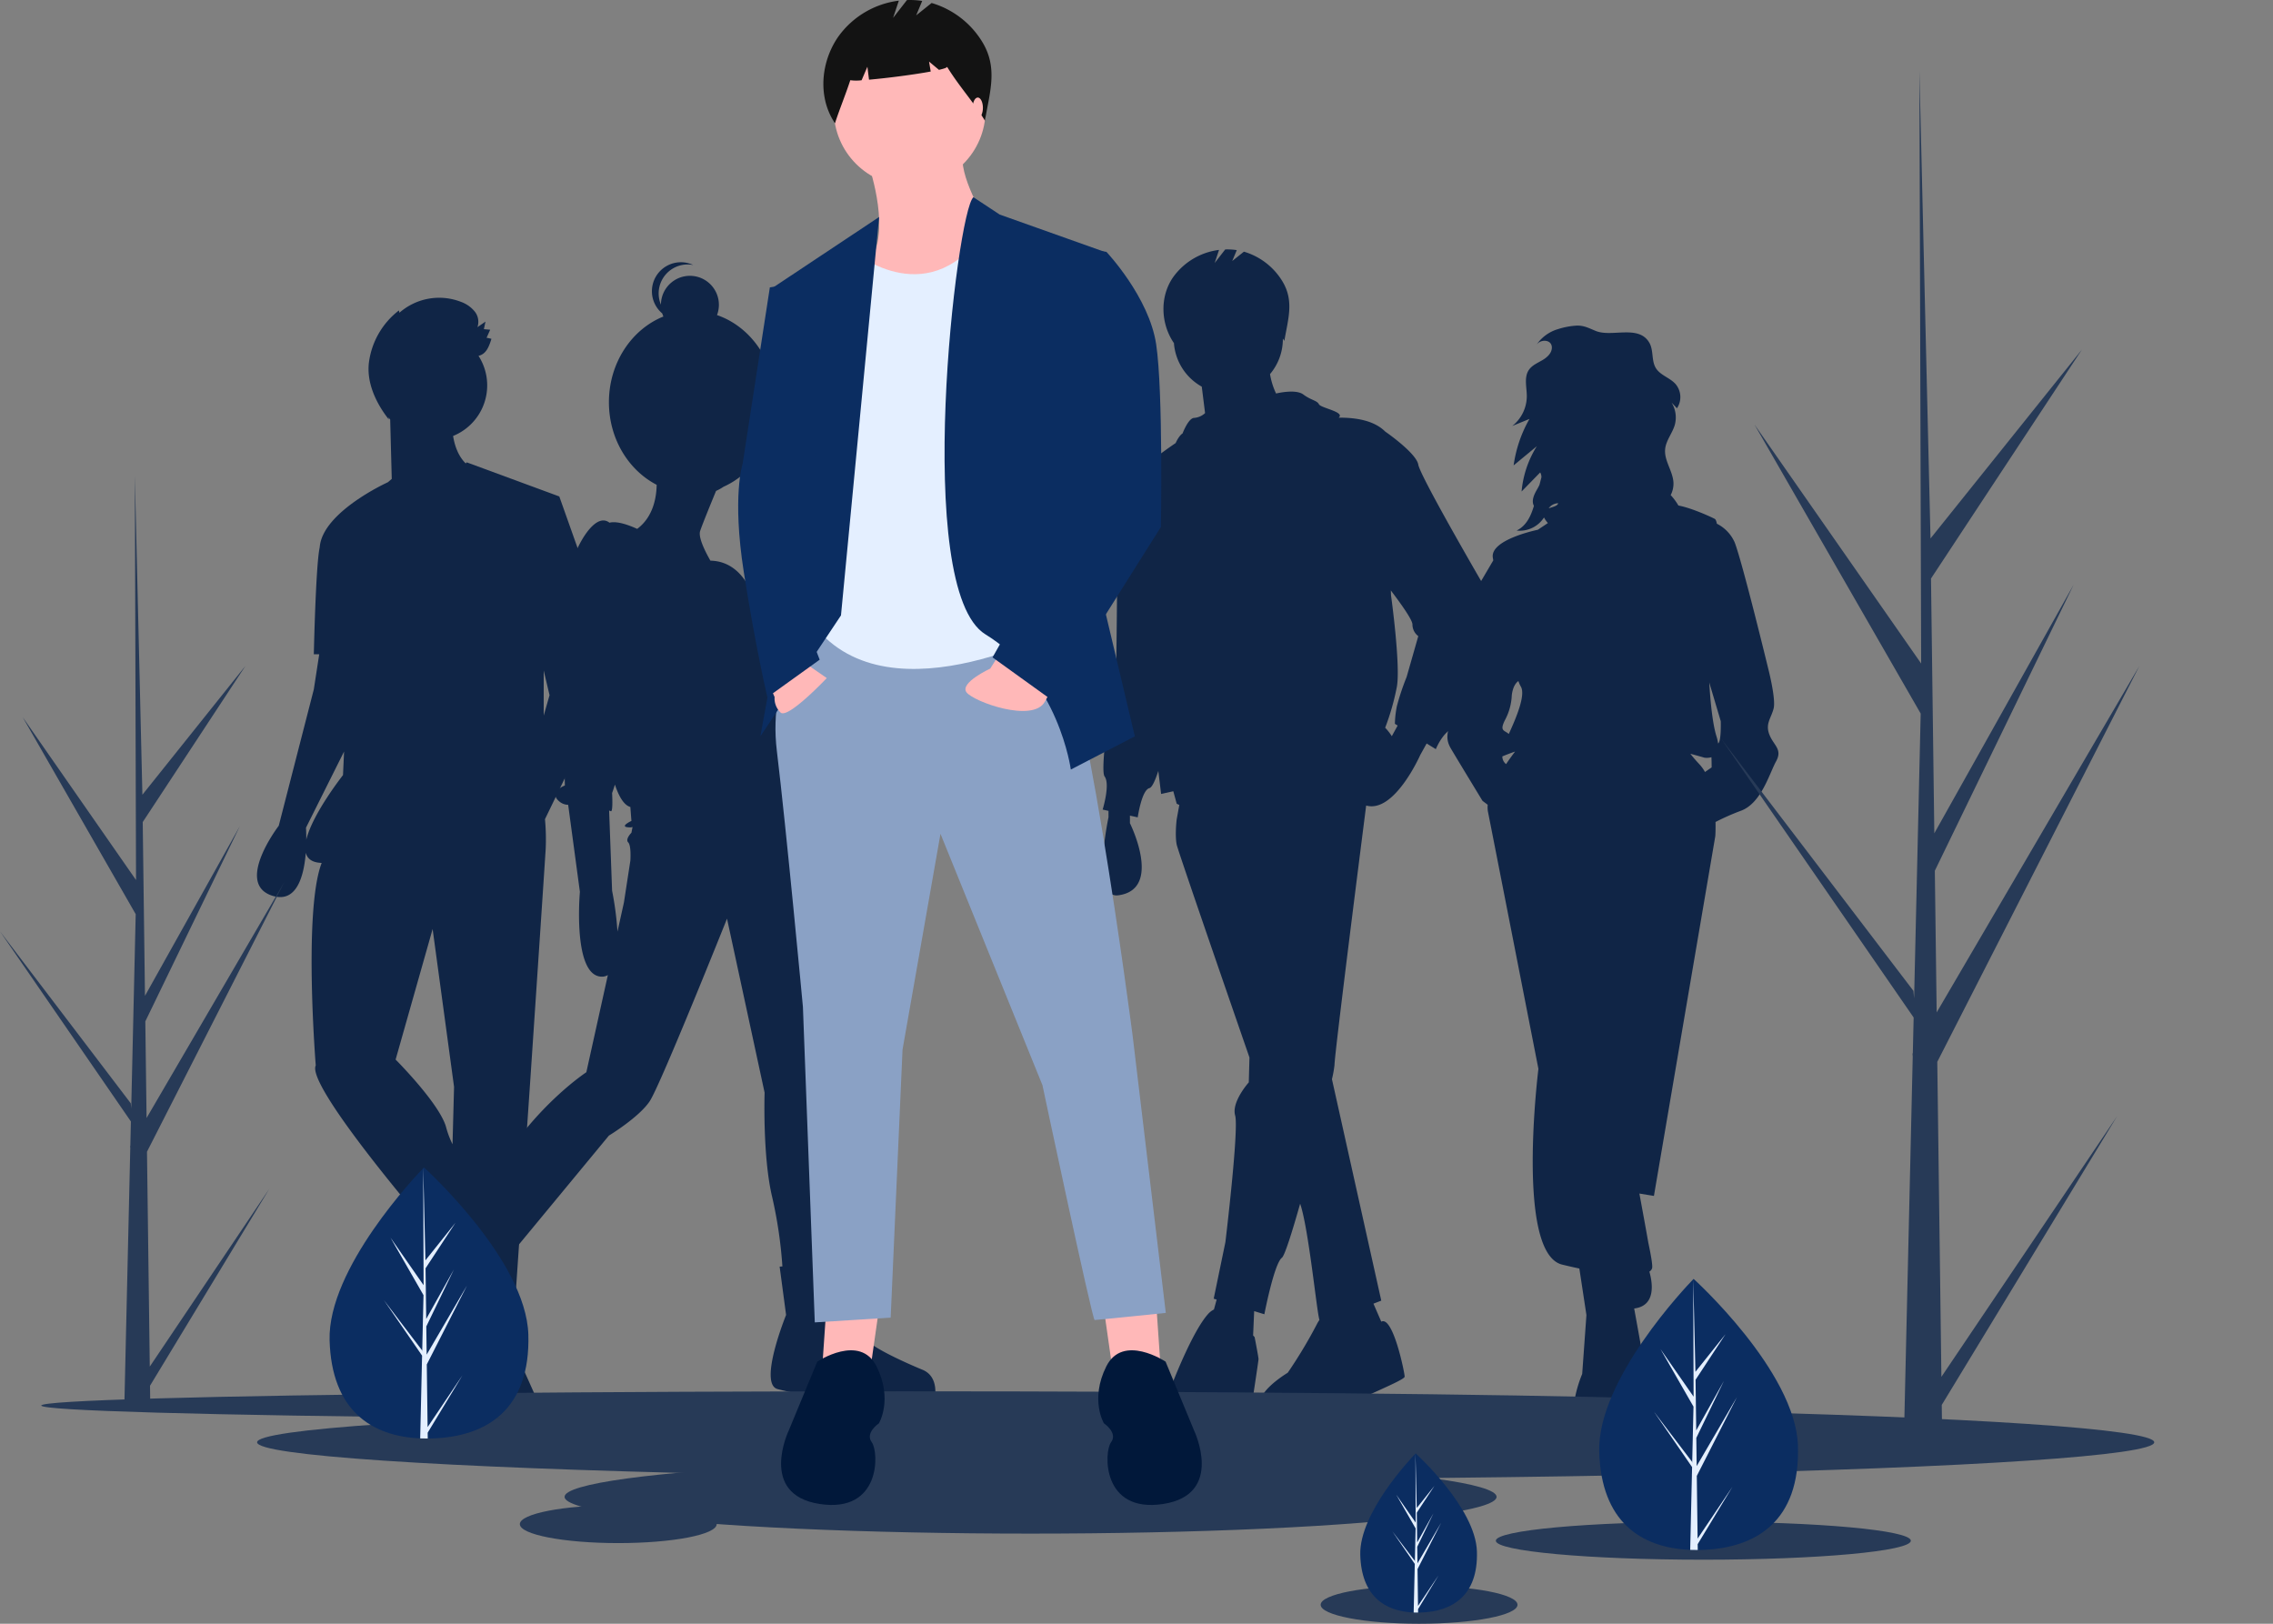 <svg xmlns="http://www.w3.org/2000/svg" width="792.176" height="565.84" viewBox="0 0 792.176 565.84">
  <rect x="0" y="0" width="792.176" height="565.84" fill="#808080" stroke="none"/>
  <g id="aboutus" transform="translate(0 0.003)">
    <path id="Path_3015" data-name="Path 3015" d="M843.512,388.179c-1.482-3.812.635-5.719,1.483-9.108s-1.907-13.979-1.907-13.979-8.9-36.642-11.649-43.844a13.238,13.238,0,0,0-6.228-6.551c-.172-.935-.42-1.538-.762-1.709-2.453-1.228-8.565-3.893-12.638-4.63a20.673,20.673,0,0,0-2.693-3.642,8.609,8.609,0,0,0,.96-4.458c-.26-4-3.286-7.577-2.892-11.562.3-3.022,2.508-5.505,3.361-8.42a9.9,9.9,0,0,0-1.125-7.808l1.88,2a7.024,7.024,0,0,0-.524-8.486c-1.984-2.192-5.3-3.014-6.841-5.537-1.581-2.593-.733-6.117-2.228-8.761-3.664-6.477-13.044-1.886-18.662-4.146-2.309-.929-4.064-1.951-6.661-1.878a26.028,26.028,0,0,0-6.5,1.213,13.728,13.728,0,0,0-7.447,5.338,4.62,4.62,0,0,1,.582-.556c1.361-1.067,3.749-.978,4.468.6a2.634,2.634,0,0,1,.21,1.257c-.118,1.9-1.775,3.313-3.421,4.262s-3.5,1.743-4.573,3.31c-1.773,2.586-.73,6.057-.73,9.193a13.327,13.327,0,0,1-5.051,10.348l5.977-2.443a45.172,45.172,0,0,0-5.519,16.186l8.081-6.676a35.536,35.536,0,0,0-5.307,15.773l6.486-6.646a3.281,3.281,0,0,1,.428,1.706l-.677,2.609a16.948,16.948,0,0,1-.794,1.514c-1.044,1.792-2.123,4-1.147,5.828l0,0c-1.028,3.457-2.578,6.917-6.026,8.6a10.039,10.039,0,0,0,9.544-4.556,8.522,8.522,0,0,0,1.015,1.538l.331.415-.953.635-2.554,1.7s-16.733,3.389-15.674,9.743c.044.261.1.573.154.923l-4.814,8.184-6.989,23.722s-3.6,7.625-2.965,10.8,0,4.448,0,10.167-2.753,8.049,0,12.708,11.014,18.215,11.014,18.215l1.814,1.361a8.476,8.476,0,0,0,.092,2.452c1.694,8.472,17.58,89.594,17.58,89.594s-8.049,64.177,8.26,68.2c2.046.5,4.054.963,6.006,1.37l2.467,16.209L778.276,611s-11.226,25.417,9.319,26.9,11.226-22.028,11.226-22.028a11.168,11.168,0,0,0,1.271-6.566c-.209-1.886-1.973-11.7-3.7-21.134,7.8-.935,6.338-9.21,5.3-12.848a2.107,2.107,0,0,0,.945-1.178c.235-.845-.312-4.169-1.3-8.826-.808-4.63-2.188-12.126-3.129-17.2l5.068.825,21.392-125.389s.141-2,.077-4.916a79.4,79.4,0,0,1,9.031-3.98c6.99-2.753,9.743-12.92,12.073-17.156S844.994,391.992,843.512,388.179Zm-75.954-79.835a4.531,4.531,0,0,1,2.343-.795c-.181.985-1.875,1.273-3.3,1.789a4.193,4.193,0,0,1,.953-.994Zm-10.674,63.1c1.716,2.819-1.391,10.459-4.191,16.521-1.6-1.382-3.279-.947-1.316-4.872a19.927,19.927,0,0,0,2.33-8.049c0-.484.248-4.043,2.335-5.521a11.149,11.149,0,0,0,.842,1.921Zm-6.428,24.332c.971-.4,2.442-1,4.427-1.678-.951,1.249-2.038,2.737-3.13,4.361a3.281,3.281,0,0,1-1.3-2.682Zm68.7,2.779c-1.288-1.368-2.328-2.592-3.185-3.687q2.4.631,4.879,1.357a5.805,5.805,0,0,0,2.468-.164c.073,1.464.074,3.553.074,3.553l-2.32,1.606a13.6,13.6,0,0,0-1.916-2.665Zm6.573-7.346-.077.069a14.044,14.044,0,0,0-.566-2.466c-1.388-4.378-2.13-12.145-2.524-18.774l4.007,13.478s.211,6.778-.841,7.693Z" transform="translate(-226.858 -132.195)" fill="#102546"/>
    <path id="Path_3016" data-name="Path 3016" d="M718.211,329.969s-21.73-37.348-22.409-41.422S684.258,277,684.258,277c-3.712-3.712-9.8-4.887-16.213-4.826,2.414-2-6.2-3.339-6.875-4.681-.679-1.358-2.716-1.358-5.433-3.4s-9.5-.34-9.5-.34a25.022,25.022,0,0,1-2.107-6.768,18.933,18.933,0,0,0,4.473-12.246c0-.049,0-.1,0-.145.173.269.346.54.519.819,1.272-7.62,3.518-13.953-.762-20.9a23.437,23.437,0,0,0-13.332-10.192l-4.076,3.261,1.585-3.8a21.575,21.575,0,0,0-4.029-.233l-3.667,4.715,1.518-4.554a23.213,23.213,0,0,0-16.014,9.525c-4.668,6.731-4.355,16.087.235,22.87.015-.048.028-.094.043-.141a19.008,19.008,0,0,0,9.715,15.391l1.153,9.226h0a6.324,6.324,0,0,1-3.781,1.668c-2.037,0-4.074,5.432-4.074,5.432s-1.155.583-2.4,3.333c-3.206,2.182-12.984,9.037-16.612,13.828-2.146,1.056-4.452,3.405-4.077,8.643.679,9.507,0,53.645,0,53.645s-6.111,37.348-4.074,40.064-.679,11.544-.679,11.544l2.037.453v2.263s-6.127,28.4,3.4,27.162c15.618-2.037,4.074-25.125,4.074-25.125v-2.641l2.716.6s1.358-9.507,4.074-10.186c.945-.236,2.054-2.774,3.1-5.983l.976,8.02,4.249-.944,1.183,4.34a5.848,5.848,0,0,0,.913.413l-.913,5.019s-.679,5.432,0,8.828c.342,1.712,12.947,38.312,25.359,74.176l-.234,8.669s-6.111,6.791-4.753,11.544-3.4,44.139-3.4,44.139L624.5,579.183l1.025.315-.941,3.451a6.851,6.851,0,0,0-2.121,1.666c-5.432,6.112-12.223,23.767-12.223,23.767s-12.223,18.334,6.791,17.655,20.372-7.47,20.372-7.47,2.716-17.655,2.716-18.335-1.358-7.659-1.358-7.659l-.527-.582.368-8.471,3.554,1.094s3.4-17.655,6.112-19.693c.949-.712,3.475-8.643,6.359-18.83,2.947,8.487,5.8,37.832,6.728,40.5a9.64,9.64,0,0,0-.863,1.422,165.013,165.013,0,0,1-10.186,16.976s-21.73,12.9,0,16.3c0,0,12.223.679,18.335-3.4s22.409-10.186,22.409-11.544-4.074-21.322-8.149-19.149h0l-2.729-6.277,2.729-1.056-17.192-77.168a38.974,38.974,0,0,0,.895-5c0-3.556,8.793-72.8,11.03-90.361,9.848,2.79,18.848-17.609,18.848-17.609l2.232-4.018,3.2,1.981s2.716-6.791,6.791-7.47,11.544-36.669,11.544-41.422a22.1,22.1,0,0,0-2.037-8.828Zm-31.639,53.2a18.3,18.3,0,0,0-2.314-2.953,84.093,84.093,0,0,0,4.074-14.26c1.358-7.47-2.037-31.916-2.037-31.916l-.059-1.66c3.333,4.375,7.529,10.208,7.529,11.846A5.093,5.093,0,0,0,695.8,348.3l-4.074,14.26a84.432,84.432,0,0,0-3.4,10.186,34.667,34.667,0,0,0-.679,6.112l.963.6Z" transform="translate(-201.505 -126.623)" fill="#102546"/>
    <path id="Path_3017" data-name="Path 3017" d="M345.391,346.075l3.624-.815-14.939-42.1L301.82,291.274s-.124.137-.352.373c-2.751-2.663-3.919-6.526-4.407-9.568a19.008,19.008,0,0,0,8.862-27.915c2.658-.638,3.607-3.049,4.5-5.924a11.885,11.885,0,0,0-1.686-.367l1.254-2.812-2.2-.2.564-2.629-2.81,1.94a5.741,5.741,0,0,0-.957-5.481,10.965,10.965,0,0,0-4.7-3.314,20.971,20.971,0,0,0-21.52,3.761l-.2-.791a27.312,27.312,0,0,0-10.431,18.077c-.9,7.086,2.5,14.3,6.93,19.909-.037-.245-.077-.489-.118-.733q.287.4.592.775l.544,20.669-1.362,1.168s-22.856,10.34-23.747,22.69l0,.009c-1.372,6.012-2.051,37.249-2.051,37.249h1.881l-1.881,12.223-12.223,47.534s-15.618,20.372-2.037,24.446c8.439,2.532,10.847-7.26,11.461-15.037.489,1.928,1.951,3.231,4.836,3.493.227.021.469.038.7.057-6.422,16.6-2.062,70.565-2.062,70.565-3.4,6.791,36.669,53.646,36.669,53.646l2.413-1.287.522,1.044c-1.343.129-2.255.243-2.255.243v21.051s-6.112,21.051,2.037,25.125c2.109,1.054,4.308.287,6.41-1.425-.4,6.5-.977,16.191-.977,18.4,0,3.4,8.828,9.507,8.828,9.507s2.037,7.47,18.335,7.47,4.075-19.693,4.075-19.693l-8.828-19.693s-.66.323-2.659-1.3l.716-7.875,3.981.351,5.432-79.45s4.753-70.622,5.433-81.487a75.624,75.624,0,0,0-.246-10.445l19.938-41.163ZM330.68,372.422l-2.037,7.1v-15.7ZM245.9,422.779c.017-2.489-.107-4.182-.107-4.182l13.276-26.551-.374,8.217S248.068,413.712,245.9,422.779Zm31.13,76.626,12.9-45.5,7.47,55-.536,20a31.886,31.886,0,0,1-2.181-5.736C292.652,515.024,277.034,499.4,277.034,499.4Z" transform="translate(-139.154 -130.16)" fill="#102546"/>
    <path id="Path_3018" data-name="Path 3018" d="M470.346,604.88c-6.363-2.62-18.713-8.234-20.21-11.228s-8.982-26.2-8.982-26.2l-1.928.14c-.248-10.541-1.31-51.4-2.938-56.28,0,0,7.859-64.748-7.86-90.573L425.6,409.3c.929-4.587.81-15.208.212-17-.749-2.246,8.608-9.357,5.988-13.848s-9.731-19.836-9.731-19.836.748-9.731-9.357-18.713c0,0-2.953-16.718-16.26-16.967-1.8-3.139-4.317-8.132-3.576-10.354.793-2.38,3.827-9.8,5.54-13.952a17.935,17.935,0,0,0,2.613-1.454c10.583-4.742,18.044-16.141,18.044-29.457,0-14.255-8.546-26.318-20.324-30.364a10.1,10.1,0,1,0-19.544-3.625,10.095,10.095,0,0,1,11.265-13.822,10.1,10.1,0,0,0-10.817,16.859,10,10,0,0,0,.412,1.086c-11.082,4.472-18.988,16.155-18.988,29.865,0,12.717,6.8,23.687,16.634,28.779-.052,4.137-1.078,11.111-6.783,15.361-2.947-1.347-7.037-2.825-9.661-2.154-1.357-1.058-3.4-1.407-6.191,1.379-5.614,5.614-10.479,20.21-10.479,29.193s1.123,61.005,1.123,61.005-5.988,2.246-1.871,5.614a4.853,4.853,0,0,0,3.024,1.124l4.087,30.315s-2.62,29.193,7.485,29.567a4,4,0,0,0,2.262-.555l-7.5,33.865s-17.216,11.228-30.69,33.309c-6.94,11.374-10.4,18.37-12.128,22.489l-2.469-1.53-8.608,16.468s-19.088,11.6-14.971,20.21,7.86,10.854,7.86,10.854l2.62-1.123,4.865,8.982s12.725,18.339,33.31,8.982a7.523,7.523,0,0,0,0-8.982c-3.368-4.866-11.976-15.345-11.976-15.345l5.614-28.444-1.162-.72,35.594-43.069s10.479-6.362,14.222-11.977,26.947-63.625,26.947-63.625l13.1,60.631s-.748,22.082,2.62,36.3a154.1,154.1,0,0,1,3.581,24.257l-.961.07,2.246,16.842s-9.731,23.953-2.994,25.824a98.688,98.688,0,0,0,14.6,2.62l.748-2.62s28.818,15.719,39.3,4.117C474.463,615.733,476.709,607.5,470.346,604.88ZM367.8,421.115c1.123,1.123.749,6.362.749,6.362l-2.246,14.6L364.057,452.2a108.755,108.755,0,0,0-1.874-14.241l-1.036-27.972a2.161,2.161,0,0,0,.662.276c.748,0,.374-6.362.374-6.362s.437-1.136.982-2.929c1.455,4.356,3.231,7.2,5.381,7.795l.374,4.865s-4.866,2.246-.374,2.246a3.537,3.537,0,0,0,.771-.115l-.4,1.986S366.675,419.992,367.8,421.115Z" transform="translate(-148.859 -127.558)" fill="#102546"/>
    <ellipse id="Ellipse_172" data-name="Ellipse 172" cx="300.856" cy="4.959" rx="300.856" ry="4.959" transform="translate(14.389 484.837)" fill="#273a57"/>
    <ellipse id="Ellipse_173" data-name="Ellipse 173" cx="330.593" cy="12.811" rx="330.593" ry="12.811" transform="translate(89.603 489.796)" fill="#273a57"/>
    <ellipse id="Ellipse_174" data-name="Ellipse 174" cx="162.413" cy="12.811" rx="162.413" ry="12.811" transform="translate(196.759 508.807)" fill="#273a57"/>
    <ellipse id="Ellipse_175" data-name="Ellipse 175" cx="72.321" cy="6.612" rx="72.321" ry="6.612" transform="translate(521.318 530.296)" fill="#273a57"/>
    <ellipse id="Ellipse_176" data-name="Ellipse 176" cx="34.301" cy="6.612" rx="34.301" ry="6.612" transform="translate(460.272 552.613)" fill="#273a57"/>
    <ellipse id="Ellipse_177" data-name="Ellipse 177" cx="34.301" cy="6.612" rx="34.301" ry="6.612" transform="translate(181.174 524.511)" fill="#273a57"/>
    <path id="Path_3019" data-name="Path 3019" d="M465.909,552.935l3.306,23.143,16.531-1.653-1.653-23.969Z" transform="translate(-81.168 -96.613)" fill="#ffb8b8"/>
    <path id="Path_3020" data-name="Path 3020" d="M366.746,552.935l-3.306,23.143-16.531-1.653,1.653-23.969Z" transform="translate(-60.437 -96.613)" fill="#ffb8b8"/>
    <path id="Path_3021" data-name="Path 3021" d="M459.739,370.365S444.861,387.722,448.167,415s9.092,89.265,9.092,89.265l4.133,109.928,26.449-1.653,4.133-93.4L505.2,443.926l35.541,87.612s17.357,81.826,18.184,81.826,24.8-2.48,24.8-2.48l-11.571-96.7s-18.184-140.51-28.928-142.989S459.739,370.365,459.739,370.365Z" transform="translate(-177.427 -153.368)" fill="#8aa1c5"/>
    <path id="Path_3022" data-name="Path 3022" d="M607.343,681.648s-14.878-9.919-20.663,1.653-.827,19.837-.827,19.837,4.959,3.306,2.479,6.612-3.306,24.8,18.184,21.49,10.745-25.622,10.745-25.622Z" transform="translate(-201.118 -207.141)" fill="#01183a"/>
    <path id="Path_3023" data-name="Path 3023" d="M462.623,681.648s14.878-9.919,20.663,1.653.827,19.837.827,19.837-4.959,3.306-2.48,6.612,3.306,24.8-18.184,21.49S452.7,705.617,452.7,705.617Z" transform="translate(-177.796 -207.141)" fill="#01183a"/>
    <path id="Path_3024" data-name="Path 3024" d="M486.768,175.111s7.439,20.663,1.653,32.235,9.092,24.8,9.092,24.8S536.36,212.3,531.4,202.386s-13.224-23.143-11.571-31.408Z" transform="translate(-184.202 -118.117)" fill="#ffb8b8"/>
    <circle id="Ellipse_178" data-name="Ellipse 178" cx="26.449" cy="26.449" r="26.449" transform="translate(290.59 11.947)" fill="#ffb8b8"/>
    <path id="Path_3025" data-name="Path 3025" d="M478.839,211.545s26.538,22.083,46.33-9.208l20.618,11.688,10.745,125.632s-60.337,34.714-89.265,4.959l4.133-116.54Z" transform="translate(-180.821 -123.557)" fill="#e4efff"/>
    <path id="Path_3026" data-name="Path 3026" d="M362.3,91.488l-37.262,24.769,13.224,61.163L320.909,272.47l28.1-42.153Z" transform="translate(-55.914 -15.871)" fill="#0b2d61"/>
    <path id="Path_3027" data-name="Path 3027" d="M529.084,190.169l9.152,6.041,37.194,13.224-5.786,102.489,15.7,66.122-22.316,11.571s-4.133-31.408-29.755-47.112S523.238,194.874,529.084,190.169Z" transform="translate(-189.831 -121.447)" fill="#0b2d61"/>
    <path id="Path_3028" data-name="Path 3028" d="M454.186,384.478l10.745,7.439s-13.638,14.464-16.117,11.985a6.777,6.777,0,0,1-2.066-5.372l-2.48-5.786Z" transform="translate(-176.789 -155.624)" fill="#ffb8b8"/>
    <path id="Path_3029" data-name="Path 3029" d="M540.109,382.532l-3.653,5.741s-10.745,4.959-8.265,8.265,23.143,10.745,27.276,3.306l4.133-7.439Z" transform="translate(-191.349 -155.284)" fill="#ffb8b8"/>
    <path id="Path_3030" data-name="Path 3030" d="M448.736,227.478l-5.786.827-9.505,61.576s-3.719,11.158.413,37.607,8.225,43.672,8.225,43.672l18.224-13.09-8.265-21.49,10.745-78.52Z" transform="translate(-174.639 -128.183)" fill="#0b2d61"/>
    <path id="Path_3031" data-name="Path 3031" d="M565.717,211.478l13.224,1.653s14.878,15.7,17.357,32.235,1.653,63.643,1.653,63.643l-38.02,60.337-20.663-14.878L568.2,303.223,554.146,242.06Z" transform="translate(-193.356 -125.38)" fill="#0b2d61"/>
    <path id="Path_3032" data-name="Path 3032" d="M523.176,121.5A30.9,30.9,0,0,0,505.6,108.06l-5.374,4.3,2.089-5.014a28.442,28.442,0,0,0-5.311-.307l-4.835,6.217,2-6a30.6,30.6,0,0,0-21.112,12.558c-6.154,8.873-7.192,21.213-1.14,30.156,1.661-5.106,3.678-9.9,5.34-15a15.113,15.113,0,0,0,3.937.019l2.021-4.717.565,4.517c6.265-.546,15.559-1.744,21.5-2.842l-.578-3.465,3.456,2.88c1.82-.419,2.9-.8,2.811-1.089,4.418,7.122,8.795,11.67,13.212,18.792C525.859,139.011,528.818,130.66,523.176,121.5Z" transform="translate(-180.915 -107.022)" fill="#131313"/>
    <ellipse id="Ellipse_179" data-name="Ellipse 179" cx="1.79" cy="3.581" rx="1.79" ry="3.581" transform="translate(338.979 33.984)" fill="#ffb8b8"/>
    <path id="Path_3033" data-name="Path 3033" d="M864.6,705.832c.762,26.084-14.479,35.643-33.605,36.2q-.667.019-1.327.024-1.331.01-2.635-.044c-17.3-.718-30.99-9.9-31.7-34.158-.733-25.1,30.426-57.721,32.764-60.134l0,0,.134-.138S863.834,679.75,864.6,705.832Z" transform="translate(-237.981 -201.918)" fill="#0b2d61"/>
    <path id="Path_3034" data-name="Path 3034" d="M833.616,738.082l12.15-18.068-12.125,20.012.025,2.033q-1.331.01-2.635-.044l.6-26.134-.017-.2.022-.039.058-2.47-13.306-19.318,13.29,17.47.047.522.455-19.745L820.691,672.07l11.525,16.56-.12-40.908v-.136l0,.134.763,32.241,10.475-13.1L832.9,682.737l.229,17.662,9.638-17.237L833.162,703l.127,9.821,14.017-24.011-13.974,27.437Z" transform="translate(-241.972 -201.919)" fill="#e4efff"/>
    <path id="Path_3035" data-name="Path 3035" d="M328.6,658.832c.762,26.084-14.479,35.643-33.605,36.2q-.666.02-1.327.024-1.331.01-2.635-.044c-17.3-.718-30.99-9.9-31.7-34.158-.733-25.1,30.426-57.721,32.764-60.134l0,0,.134-.138S327.834,632.75,328.6,658.832Z" transform="translate(-144.464 -193.765)" fill="#0b2d61"/>
    <path id="Path_3036" data-name="Path 3036" d="M297.616,691.082l12.15-18.068-12.125,20.012.025,2.033q-1.33.01-2.635-.044l.6-26.134-.017-.2.022-.039.058-2.469-13.3-19.318,13.29,17.47.047.522.455-19.745L284.692,625.07l11.525,16.56-.12-40.907v-.136l0,.134.763,32.241,10.474-13.1L296.9,635.737l.229,17.662,9.638-17.237L297.162,656l.127,9.821,14.017-24.011-13.974,27.437Z" transform="translate(-148.589 -193.766)" fill="#e4efff"/>
    <path id="Path_3037" data-name="Path 3037" d="M735.119,755.373c.447,15.311-8.5,20.921-19.726,21.25q-.391.011-.779.014-.781.006-1.547-.026c-10.154-.422-18.191-5.811-18.606-20.05-.43-14.735,17.859-33.881,19.232-35.3h0l.079-.081S734.672,740.063,735.119,755.373Z" transform="translate(-220.387 -214.686)" fill="#0b2d61"/>
    <path id="Path_3038" data-name="Path 3038" d="M716.935,774.3l7.132-10.606-7.117,11.747.015,1.193q-.781.006-1.547-.026l.354-15.34-.01-.118.013-.023.034-1.45L708,748.341l7.8,10.254.028.306.267-11.59-6.746-11.756,6.765,9.72-.071-24.012v-.08l0,.079.448,18.924,6.148-7.687-6.128,9.317.134,10.367,5.657-10.118-5.637,11.642.075,5.765,8.227-14.094-8.2,16.1Z" transform="translate(-222.733 -214.686)" fill="#e4efff"/>
    <path id="Path_3039" data-name="Path 3039" d="M1079.55,158.161c.024-.075.049-.152.073-.227-.01.033-.023.065-.033.1Z" transform="translate(-287.446 -115.855)" fill="#2f2e41"/>
    <path id="Path_3040" data-name="Path 3040" d="M923.711,592.053,984.93,501.23l-61.094,100.6.128,10.22q-6.7.051-13.278-.223l3.036-131.372-.083-1.014.112-.2.291-12.414L847,369.719l66.963,87.817.238,2.624,2.293-99.256L858.587,260.225l58.071,83.242-.606-205.633v-.684l.02.673,3.844,162.067,52.775-65.831-52.6,79.793,1.152,88.782,48.564-86.648-48.385,99.7.641,49.367,70.625-120.7-70.41,137.922Z" transform="translate(-247.105 -112.249)" fill="#273a57"/>
    <path id="Path_3041" data-name="Path 3041" d="M172.558,619.439l41.658-61.949L172.644,626.1l.087,6.971q-4.562.035-9.035-.152l2.066-89.606-.057-.691.076-.134.2-8.467-45.62-66.235,45.567,59.9.162,1.79,1.561-67.7-39.4-68.671,39.516,56.778-.412-140.258v-.467l.013.459,2.616,110.542,35.912-44.9L170.1,429.682l.784,60.557,33.046-59.1-32.925,68,.436,33.673,48.058-82.327-47.912,94.074Z" transform="translate(-120.359 -143.211)" fill="#273a57"/>
  </g>
</svg>
